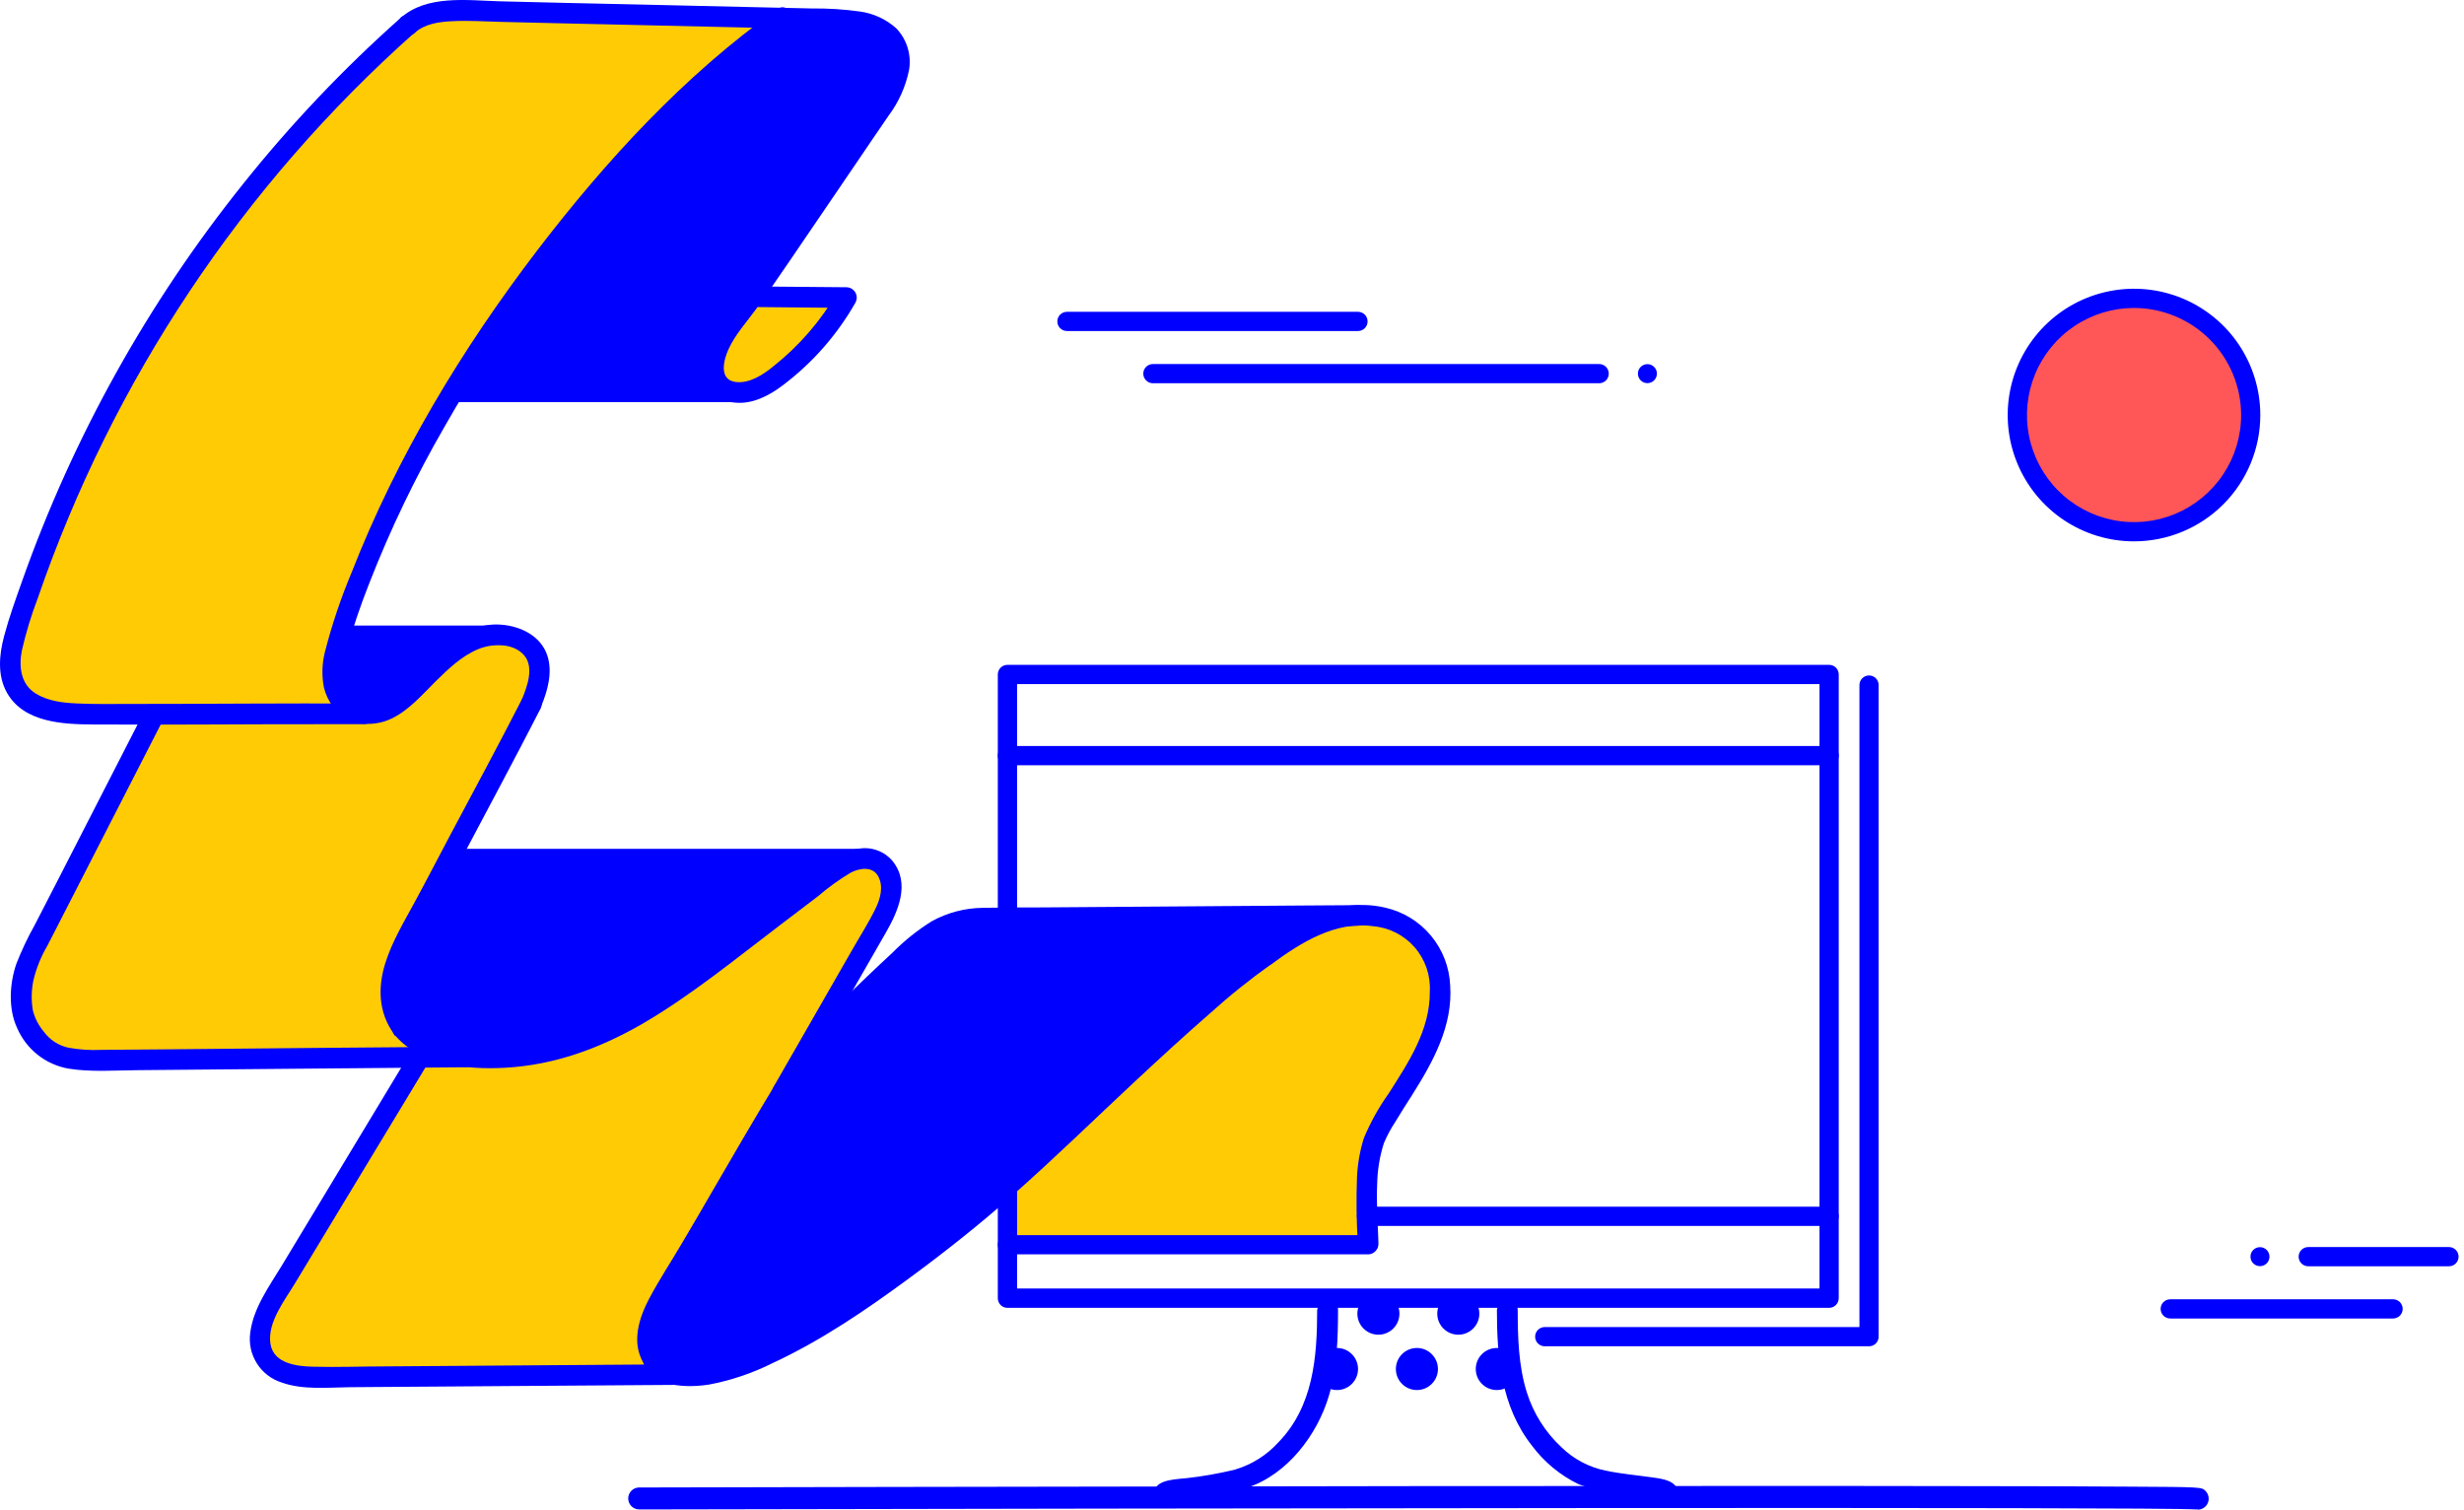 <svg xmlns="http://www.w3.org/2000/svg" width="395" height="242" fill="none" viewBox="0 0 395 242">
    <path fill="#FFCB05" d="M134.465 47.72l-14.358.608-5.396 11.567 4.903 2.914 8.125-5.22 6.726-9.868zM220.064 146.814l-10.44 2.131-27.315 21.848-21.145 19.666 1.611 9.076h54.939l1.619-8.028 1.391-9.789 8.425-14.604.202-14.428-9.287-5.872zM86.48 169.544l-20 1.214-24.507 41.788 1.628 6.399 13.469 1.805 47.57-.37v-5.273l1.787-7.702 26.787-45.995 9.692-18.222-2.077-5.062-4.226-.158-13.864 11.047-18.099 12.14-12.324 6.162-5.836 2.227zM83.17 102.482l3.31 5.634-7.527 16.576-16.338 33.953 3.688 10.678-42.254.537-15.634-.317-5.88-9.939 4.586-11.743 17.826-33.671 35.511.132 4.085-.563 5.255-6.77 9.401-4.507h3.97z"/>
    <path fill="#FFCB05" d="M80.52 2.712l-12.624.563-15.493 13.31L33.477 39.43 12.588 75.248l-9.815 25.405-.238 9.586 5.3 3.952 22.825.353 22.668-.353v-7.209l3.53-13.099 14.208-28.398 21.038-30.264 26.347-26.98 3.724-4.182L80.52 2.712z"/>
    <path fill="#00F" d="M209.623 146.761l-56.884 1.179-23.574 20.678-25.282 44.719 2.922 6.831 14.419-2.271 31.752-20.59 40.036-35.978 16.611-14.568zM77.705 137.607l-6.127.925-7.914 15.431.255 10.027 8.874 5.554 16.575-1.329 18.214-8.997 19.771-14.181 6.892-7.025-56.54-.405zM62.599 101.762l-8.345 1.1v9.393l5.035 1.936 8.847-5.581 4.982-5.942-10.519-.906zM136.323 3.274l-13.46 1.189L97.3 29.049 76.692 56.373l-3.133 6.145 16.126.405 26.911-.309-2.113-4.77 13.838-21.383 15.37-23.61-1.276-7.209-6.092-2.368z"/>
    <path fill="#00F" d="M293.224 209.65H161.498c-.409 0-.801-.162-1.09-.451-.289-.289-.451-.681-.451-1.09v-99.991c0-.409.162-.801.451-1.09.289-.289.681-.451 1.09-.451h131.726c.408 0 .8.162 1.089.451.289.289.451.681.451 1.09v99.974c.001.203-.038.405-.114.593-.077.189-.19.36-.333.505-.144.145-.314.26-.501.339-.188.079-.389.12-.592.121zm-130.177-3.099h128.636v-96.893H163.047v96.893zM64.165 2.923c-9.135 8.118-17.56 17-25.186 26.549C23.683 48.563 11.703 70.09 3.54 93.152c-1.03 2.914-2.095 5.854-2.878 8.803-.784 2.949-1.127 6.285.449 9.084 2.71 4.815 9.031 5.071 13.908 5.097 12.931.088 25.863-.079 38.794-.044h4.499c2.13 0 2.13-3.283 0-3.301-12.544-.088-25.089.062-37.633.053-2.781 0-5.572.053-8.354-.079-2.244-.097-4.674-.379-6.62-1.602-2.394-1.506-2.702-4.305-2.2-6.884.657-2.862 1.513-5.674 2.562-8.416 12.014-34.918 32.832-66.147 60.44-90.67 1.585-1.408-.757-3.74-2.341-2.332v.062z"/>
    <path fill="#00F" d="M124.605 1.47c-14.894 10.563-27.483 24.296-38.53 38.732C74.033 55.96 63.619 73.231 56.383 91.734c-1.72 4.094-3.14 8.307-4.252 12.606-.517 1.934-.583 3.961-.194 5.924.287 1.125.8 2.179 1.506 3.099.707.92 1.593 1.687 2.605 2.253 1.822 1.101 3.521-1.76 1.664-2.852-3.107-1.866-3.055-5.176-2.2-8.336 1.03-3.685 2.253-7.313 3.661-10.871 3.383-8.672 7.42-17.073 12.078-25.133 9.432-16.588 20.88-31.945 34.085-45.722 6.376-6.77 13.376-12.923 20.906-18.38 1.761-1.224.08-4.085-1.663-2.852h.026zM22.854 114.578L9.06 141.498l-3.52 6.831c-1.113 1.984-2.087 4.043-2.915 6.162-1.1 3.169-1.329 7.236.132 10.325.728 1.677 1.86 3.147 3.294 4.279 1.435 1.133 3.128 1.891 4.928 2.209 3.636.581 7.439.273 11.11.246l25.017-.228 27.465-.238c2.122 0 2.122-3.319 0-3.301-15.774.123-31.55.264-47.324.422l-10.977.088c-1.738.086-3.48-.023-5.194-.325-1.627-.322-3.074-1.246-4.05-2.588-.842-.991-1.444-2.163-1.76-3.425-.27-1.587-.24-3.212.088-4.788.46-1.948 1.21-3.814 2.227-5.537 1.118-2.166 2.228-4.349 3.346-6.523l14.788-28.874c.96-1.884-1.884-3.521-2.852-1.663l-.009.008z"/>
    <path fill="#00F" d="M83.75 111.938c-3.758 7.341-7.676 14.612-11.558 21.892-1.927 3.618-3.802 7.272-5.765 10.881-1.7 3.134-3.575 6.232-4.657 9.683-1.215 3.847-1.11 7.922 1.347 11.285.231.368.594.633 1.014.743.42.109.867.055 1.248-.153.375-.222.648-.583.758-1.005.11-.422.05-.871-.168-1.249-4.243-5.783.66-12.685 3.52-17.94 3.663-6.813 7.272-13.671 10.908-20.51 2.106-3.968 4.187-7.947 6.24-11.937.97-1.884-1.883-3.521-2.851-1.664l-.035-.026zM66.348 167.783l-14.085 23.345-7.042 11.673c-2.033 3.362-4.613 6.848-5.106 10.854-.235 1.709.142 3.447 1.065 4.906.923 1.458 2.333 2.542 3.98 3.06 3.424 1.233 7.447.775 11.003.749l24.42-.177 27.992-.193c2.122 0 2.13-3.31 0-3.301-15.546.1-31.097.211-46.655.334-3.909 0-7.835.159-11.743.053-2.597-.062-6.32-.493-6.822-3.662-.537-3.451 2.341-7.042 4.005-9.824l6.708-11.109L69.2 169.456c1.1-1.823-1.76-3.522-2.852-1.673z"/>
    <path fill="#00F" d="M124.068 174.182c-3.381 5.599-6.673 11.25-9.948 16.902-1.531 2.658-3.075 5.299-4.63 7.923-1.761 3.019-3.724 5.985-5.379 9.084-1.654 3.099-2.984 7.157-.88 10.511 1.118 1.76 3.979.141 2.852-1.664-1.584-2.544 0-5.669 1.338-7.975 1.655-2.897 3.433-5.731 5.124-8.61 2.905-4.938 5.748-9.912 8.635-14.85 1.89-3.24 3.806-6.467 5.749-9.683 1.1-1.822-1.761-3.521-2.844-1.673l-.017.035zM66.507 5.255c1.584-1.443 3.89-1.76 5.95-1.857 2.642-.14 5.38.053 8.064.115 6.435.167 12.87.299 19.305.448l18.864.432 9.683.22c2.68-.04 5.36.066 8.029.317 1.866.246 4.102.774 5.325 2.341 1.603 2.043.731 4.78-.343 6.849-1.454 2.536-3.056 4.985-4.797 7.333-1.761 2.588-3.522 5.182-5.282 7.782-3.592 5.281-7.183 10.563-10.836 15.783-1.585 2.254-3.293 4.401-4.877 6.664-1.61 2.083-2.596 4.58-2.844 7.2-.036.708.067 1.415.303 2.082.237.667.603 1.281 1.077 1.807s1.047.953 1.687 1.257c.639.304 1.332.479 2.039.515 2.808.281 5.528-1.162 7.676-2.808 4.723-3.567 8.668-8.06 11.594-13.205.142-.251.216-.535.215-.824-.001-.29-.077-.573-.221-.823-.144-.25-.351-.46-.6-.606-.249-.146-.532-.225-.821-.23l-15.07-.131c-2.13 0-2.13 3.283 0 3.301l15.026.14-1.426-2.49c-2.632 4.551-6.099 8.565-10.22 11.83-1.619 1.339-3.855 2.818-6.074 2.536-2.746-.352-1.945-3.521-1.135-5.282 1.074-2.324 2.834-4.252 4.331-6.303 1.84-2.509 3.583-5.097 5.343-7.65 3.521-5.158 7.042-10.343 10.564-15.51 1.76-2.64 3.609-5.282 5.396-7.923 1.635-2.179 2.763-4.696 3.301-7.368.198-1.192.116-2.414-.24-3.57-.356-1.154-.976-2.21-1.811-3.085-1.623-1.454-3.643-2.392-5.801-2.693-2.567-.358-5.156-.523-7.747-.493l-9.683-.22-18.865-.432C94.438.546 87.299.405 80.151.211c-5.193-.14-11.787-1.109-15.977 2.72-1.567 1.435.775 3.768 2.342 2.333l-.009-.009zM54.835 115.001c1.213.649 2.562 1.005 3.938 1.038 1.376.034 2.74-.255 3.984-.845 2.844-1.355 4.974-3.899 7.175-6.065 1.99-1.954 4.137-4.005 6.751-5.079 2.228-.924 5.573-1.012 7.316.968 1.743 1.981.422 5.282-.44 7.351-.112.421-.053.869.163 1.248.215.378.57.657.99.776.422.107.87.047 1.248-.168.379-.215.66-.568.785-.985 1.039-2.491 1.875-5.458 1.004-8.134-1.03-3.151-4.234-4.709-7.36-4.965-6.434-.528-11.25 5.203-15.396 9.252-1.382 1.347-2.922 2.764-4.832 3.293-1.255.232-2.552.043-3.689-.537-1.901-.951-3.574 1.901-1.664 2.852h.027z"/>
    <path fill="#00F" d="M63.37 166.014c4.156 4.806 11.744 5.475 17.607 5.15 7.922-.432 15.185-3.117 22.007-7.043 7.87-4.595 14.965-10.44 22.218-15.942l5.907-4.489c1.649-1.419 3.416-2.694 5.282-3.812 1.435-.748 3.521-1.039 4.401.608.88 1.646.326 3.609-.449 5.185-1.162 2.385-2.641 4.656-3.943 6.963l-4.129 7.2-8.257 14.384c-1.065 1.849 1.76 3.521 2.843 1.673l15.115-26.321c1.998-3.477 4.023-7.984 1.082-11.584-.657-.764-1.501-1.345-2.45-1.684-.95-.34-1.97-.427-2.963-.253-2.157.299-3.935 1.523-5.634 2.808-7.764 5.889-15.405 11.981-23.354 17.606-6.858 4.859-14.296 9.278-22.659 10.836-3.819.751-7.734.878-11.593.379-3.187-.449-6.576-1.453-8.75-3.962-1.391-1.611-3.715.731-2.333 2.333l.053-.035zM103.187 218.637c1.611 3.812 7.042 3.847 10.493 3.31 3.482-.662 6.859-1.796 10.035-3.371 7.922-3.662 15.211-8.645 22.209-13.803 5.634-4.147 11.136-8.513 16.383-13.143 6.655-5.88 13.019-12.095 19.507-18.152 3.987-3.714 8.002-7.412 12.113-10.994 3.158-2.855 6.483-5.521 9.956-7.985 1.76-1.188.096-4.049-1.664-2.852-6.91 4.727-13.099 10.564-19.243 16.25-6.699 6.162-13.257 12.518-19.983 18.671-4.762 4.402-9.736 8.504-14.868 12.439-6.684 5.279-13.762 10.04-21.171 14.243-3.584 2.079-7.402 3.727-11.373 4.912-1.501.462-3.06.714-4.63.748-1.682 0-4.129-.185-4.868-1.937-.224-.375-.586-.649-1.009-.76-.423-.112-.873-.054-1.254.162-.369.23-.636.592-.746 1.013-.109.421-.053.868.157 1.249h-.044z"/>
    <path fill="#00F" d="M203.911 154.499c4.63-3.398 10.167-6.875 16.171-6.03 2.588.212 4.991 1.427 6.697 3.385 1.705 1.959 2.578 4.506 2.431 7.099.053 6.162-3.415 11.347-6.584 16.321-1.587 2.228-2.922 4.625-3.979 7.148-.65 2.063-1.023 4.203-1.109 6.364-.134 3.507-.087 7.018.141 10.52.07 2.121 3.371 2.13 3.301 0-.097-3.205-.361-6.365-.203-9.578.042-2.181.398-4.346 1.057-6.426.493-1.198 1.103-2.345 1.822-3.424.88-1.488 1.831-2.94 2.755-4.402 3.336-5.281 6.514-11.056 6.065-17.509-.126-2.93-1.212-5.737-3.09-7.99-1.879-2.252-4.446-3.824-7.306-4.474-7.298-1.717-14.129 1.954-19.833 6.162-.367.231-.633.594-.743 1.014-.109.42-.054.867.153 1.248.222.375.584.648 1.006.758.422.111.87.05 1.248-.168v-.018zM139.146 139.147H72.068c-.409 0-.8-.162-1.09-.451-.288-.289-.45-.681-.45-1.089 0-.409.162-.8.45-1.089.29-.289.681-.452 1.09-.452h67.078c.408 0 .8.163 1.089.452.289.289.451.68.451 1.089 0 .408-.162.8-.451 1.089-.289.289-.681.451-1.089.451zM80.67 103.363H54.587c-.408 0-.8-.162-1.089-.451-.289-.289-.451-.681-.451-1.089 0-.409.162-.801.451-1.09.289-.288.68-.451 1.09-.451H80.67c.409 0 .8.163 1.09.451.288.289.45.681.45 1.09 0 .408-.161.8-.45 1.089-.29.289-.681.451-1.09.451zM118.454 64.464H72.591c-.408 0-.8-.162-1.089-.451-.289-.29-.451-.681-.451-1.09 0-.408.162-.8.451-1.089.289-.289.68-.451 1.09-.451h45.862c.409 0 .801.162 1.089.451.289.289.452.68.452 1.09 0 .408-.163.8-.452 1.089-.288.288-.68.45-1.089.45z"/>
    <path fill="#00F" d="M132.176 167.343c3.706-3.284 7.28-6.699 10.862-10.115 3.583-3.415 7.289-7.412 12.439-8.275 1.333-.172 2.679-.233 4.023-.184h6.162l19.841-.141 20.934-.15c3.679 0 7.394.088 11.065-.079h.167c2.121 0 2.13-3.319 0-3.301l-9.278.061-20.581.15-20.608.15c-3.23 0-6.461 0-9.683.07-2.863.033-5.674.777-8.178 2.166-2.283 1.429-4.392 3.119-6.285 5.035-3.222 2.94-6.294 6.039-9.516 8.988-1.232 1.117-2.465 2.235-3.715 3.336-1.593 1.408.748 3.732 2.333 2.333l.018-.044zM293.224 122.669H161.498c-.409 0-.801-.162-1.09-.451-.289-.289-.451-.681-.451-1.09 0-.408.162-.8.451-1.089.289-.289.681-.451 1.09-.451h131.726c.408 0 .8.162 1.089.451.289.289.451.681.451 1.089 0 .409-.162.801-.451 1.09-.289.289-.681.451-1.089.451zM293.224 196.516H219.06c-.409 0-.8-.163-1.089-.452-.289-.289-.451-.68-.451-1.089 0-.408.162-.8.451-1.089.289-.289.68-.451 1.089-.451h74.164c.409 0 .801.162 1.089.451.289.289.452.681.452 1.089 0 .409-.163.8-.452 1.089-.288.289-.68.452-1.089.452zM219.332 201.075h-57.834c-.409 0-.801-.162-1.09-.451-.289-.289-.451-.681-.451-1.089 0-.409.162-.801.451-1.09.289-.289.681-.451 1.09-.451h57.834c.409 0 .801.162 1.09.451.289.289.451.681.451 1.09 0 .408-.162.8-.451 1.089-.289.289-.681.451-1.09.451z"/>
    <path fill="#00F" d="M299.624 215.811h-51.99c-.408 0-.8-.162-1.089-.451-.289-.289-.451-.681-.451-1.089 0-.409.162-.801.451-1.09.289-.288.681-.451 1.089-.451h50.449V109.816c0-.409.163-.8.452-1.089.289-.289.68-.452 1.089-.452.409 0 .8.163 1.089.452.289.289.451.68.451 1.089v104.446c.002.203-.037.404-.114.592-.077.188-.19.359-.334.503-.143.144-.313.258-.5.336-.188.078-.389.118-.592.118z"/>
    <path fill="#00F" d="M239.965 209.896c0 7.72.669 15.572 5.634 21.866 1.958 2.623 4.518 4.736 7.465 6.162 2.476.9 5.065 1.457 7.693 1.655 1.268.167 2.535.29 3.794.493.449.07.881.15 1.347.264.141 0 .581.097.387.114-.193.018-.052-.088 0 0 .053.088.097.062 0 0-.169-.114-.306-.271-.396-.455-.089-.184-.129-.388-.114-.592.013.435.192.848.499 1.155.308.308.721.487 1.156.5.437-.003.856-.178 1.164-.488.309-.31.482-.73.482-1.167-.22-2.086-2.509-2.333-4.19-2.571-2.518-.36-5.062-.572-7.544-1.1-2.658-.55-5.102-1.852-7.043-3.75-2.582-2.403-4.493-5.437-5.545-8.803-1.338-4.296-1.444-8.803-1.453-13.283-.03-.417-.217-.807-.524-1.092-.306-.284-.708-.443-1.126-.443-.418 0-.821.159-1.127.443-.306.285-.493.675-.524 1.092h-.035zM211.154 209.896c0 7.658-.616 15.581-6.258 21.355-1.872 2.048-4.267 3.546-6.928 4.331-2.513.613-5.062 1.066-7.632 1.356-1.365.185-4.877.141-5.229 2.007-.388 2.077 2.799 2.967 3.186.88.801-4.304-1.029 1.312-.625.881-.044.052-.413.088-.193.079.118-.019.233-.051.343-.097.387-.079.766-.15 1.153-.211 1.101-.176 2.21-.308 3.31-.467 2.584-.281 5.138-.791 7.632-1.523 6.453-2.112 11.268-8.468 13.134-14.78 1.312-4.454 1.444-9.172 1.453-13.785 0-2.13-3.293-2.13-3.301 0l-.045-.026z"/>
    <path fill="#00F" d="M352.311 241.965c-.115.013-.23.013-.344 0-5.59-.431-165.406-.167-249.499 0-.467 0-.915-.186-1.245-.516-.33-.33-.516-.778-.516-1.245 0-.467.186-.914.516-1.245.33-.33.778-.515 1.245-.515.625 0 63.028-.15 124.701-.22 36.224 0 65.141-.053 85.863 0 12.324 0 21.875.044 28.389.088 11.523.061 11.523.061 12.14.686.244.247.411.56.478.9.067.341.033.694-.1 1.014-.133.321-.357.596-.645.789-.289.194-.628.298-.975.299l-.008-.035zM383.63 211.357h-35.722c-.409 0-.801-.162-1.09-.451-.289-.289-.451-.681-.451-1.089 0-.409.162-.801.451-1.089.289-.289.681-.452 1.09-.452h35.722c.408 0 .8.163 1.089.452.289.288.451.68.451 1.089 0 .408-.162.8-.451 1.089-.289.289-.681.451-1.089.451zM392.591 202.985h-22.562c-.409 0-.801-.162-1.09-.451-.288-.289-.451-.681-.451-1.089 0-.409.163-.801.451-1.089.289-.289.681-.452 1.09-.452h22.562c.408 0 .8.163 1.089.452.289.288.451.68.451 1.089 0 .408-.162.8-.451 1.089-.289.289-.681.451-1.089.451zM362.292 202.968c.842 0 1.523-.682 1.523-1.523 0-.841-.681-1.523-1.523-1.523-.841 0-1.522.682-1.522 1.523 0 .841.681 1.523 1.522 1.523zM217.696 53.064h-46.655c-.409 0-.801-.162-1.09-.45-.289-.29-.451-.681-.451-1.09 0-.409.162-.8.451-1.09.289-.288.681-.45 1.09-.45h46.655c.408 0 .8.162 1.089.45.289.29.451.681.451 1.09 0 .408-.162.8-.451 1.09-.289.288-.681.45-1.089.45zM256.359 61.435h-71.541c-.409 0-.801-.162-1.089-.45-.289-.29-.452-.681-.452-1.09 0-.409.163-.8.452-1.09.288-.288.68-.45 1.089-.45h71.541c.408 0 .8.162 1.089.45.289.29.451.681.451 1.09 0 .409-.162.8-.451 1.09-.289.288-.681.45-1.089.45zM264.093 61.418c.841 0 1.523-.682 1.523-1.523 0-.841-.682-1.523-1.523-1.523-.841 0-1.523.682-1.523 1.523 0 .841.682 1.523 1.523 1.523z"/>
    <path fill="#FF5657" d="M342.097 85.237c10.331 0 18.706-8.375 18.706-18.706 0-10.33-8.375-18.706-18.706-18.706s-18.706 8.375-18.706 18.706 8.375 18.706 18.706 18.706z"/>
    <path fill="#00F" d="M342.098 86.78c-4.004 0-7.919-1.188-11.248-3.413-3.33-2.225-5.925-5.387-7.457-9.086-1.533-3.7-1.934-7.77-1.152-11.698.781-3.928 2.709-7.535 5.541-10.367 2.831-2.831 6.439-4.76 10.366-5.54 3.928-.782 7.999-.381 11.698 1.151 3.7 1.533 6.862 4.128 9.087 7.457 2.224 3.33 3.412 7.244 3.412 11.249 0 5.37-2.133 10.52-5.93 14.316-3.797 3.797-8.947 5.93-14.317 5.93zm0-37.413c-3.395.002-6.712 1.01-9.534 2.897-2.822 1.888-5.021 4.57-6.319 7.706-1.297 3.137-1.636 6.588-.973 9.917.664 3.33 2.299 6.387 4.7 8.787 2.401 2.4 5.46 4.033 8.789 4.695 3.33.662 6.781.321 9.917-.978 3.136-1.3 5.816-3.5 7.702-6.323 1.886-2.822 2.893-6.14 2.893-9.535-.007-4.552-1.819-8.916-5.039-12.134-3.22-3.218-7.584-5.027-12.136-5.032zM239.95 222.827c1.862 0 3.371-1.509 3.371-3.372 0-1.862-1.509-3.371-3.371-3.371s-3.372 1.509-3.372 3.371c0 1.863 1.51 3.372 3.372 3.372zM227.141 222.827c1.862 0 3.372-1.509 3.372-3.372 0-1.862-1.51-3.371-3.372-3.371-1.862 0-3.371 1.509-3.371 3.371 0 1.863 1.509 3.372 3.371 3.372zM214.332 222.827c1.862 0 3.372-1.509 3.372-3.372 0-1.862-1.51-3.371-3.372-3.371-1.862 0-3.371 1.509-3.371 3.371 0 1.863 1.509 3.372 3.371 3.372zM233.778 213.955c1.862 0 3.371-1.51 3.371-3.372 0-1.862-1.509-3.371-3.371-3.371s-3.372 1.509-3.372 3.371 1.51 3.372 3.372 3.372zM220.969 213.955c1.862 0 3.372-1.51 3.372-3.372 0-1.862-1.51-3.371-3.372-3.371-1.862 0-3.371 1.509-3.371 3.371s1.509 3.372 3.371 3.372z"/>
</svg>
